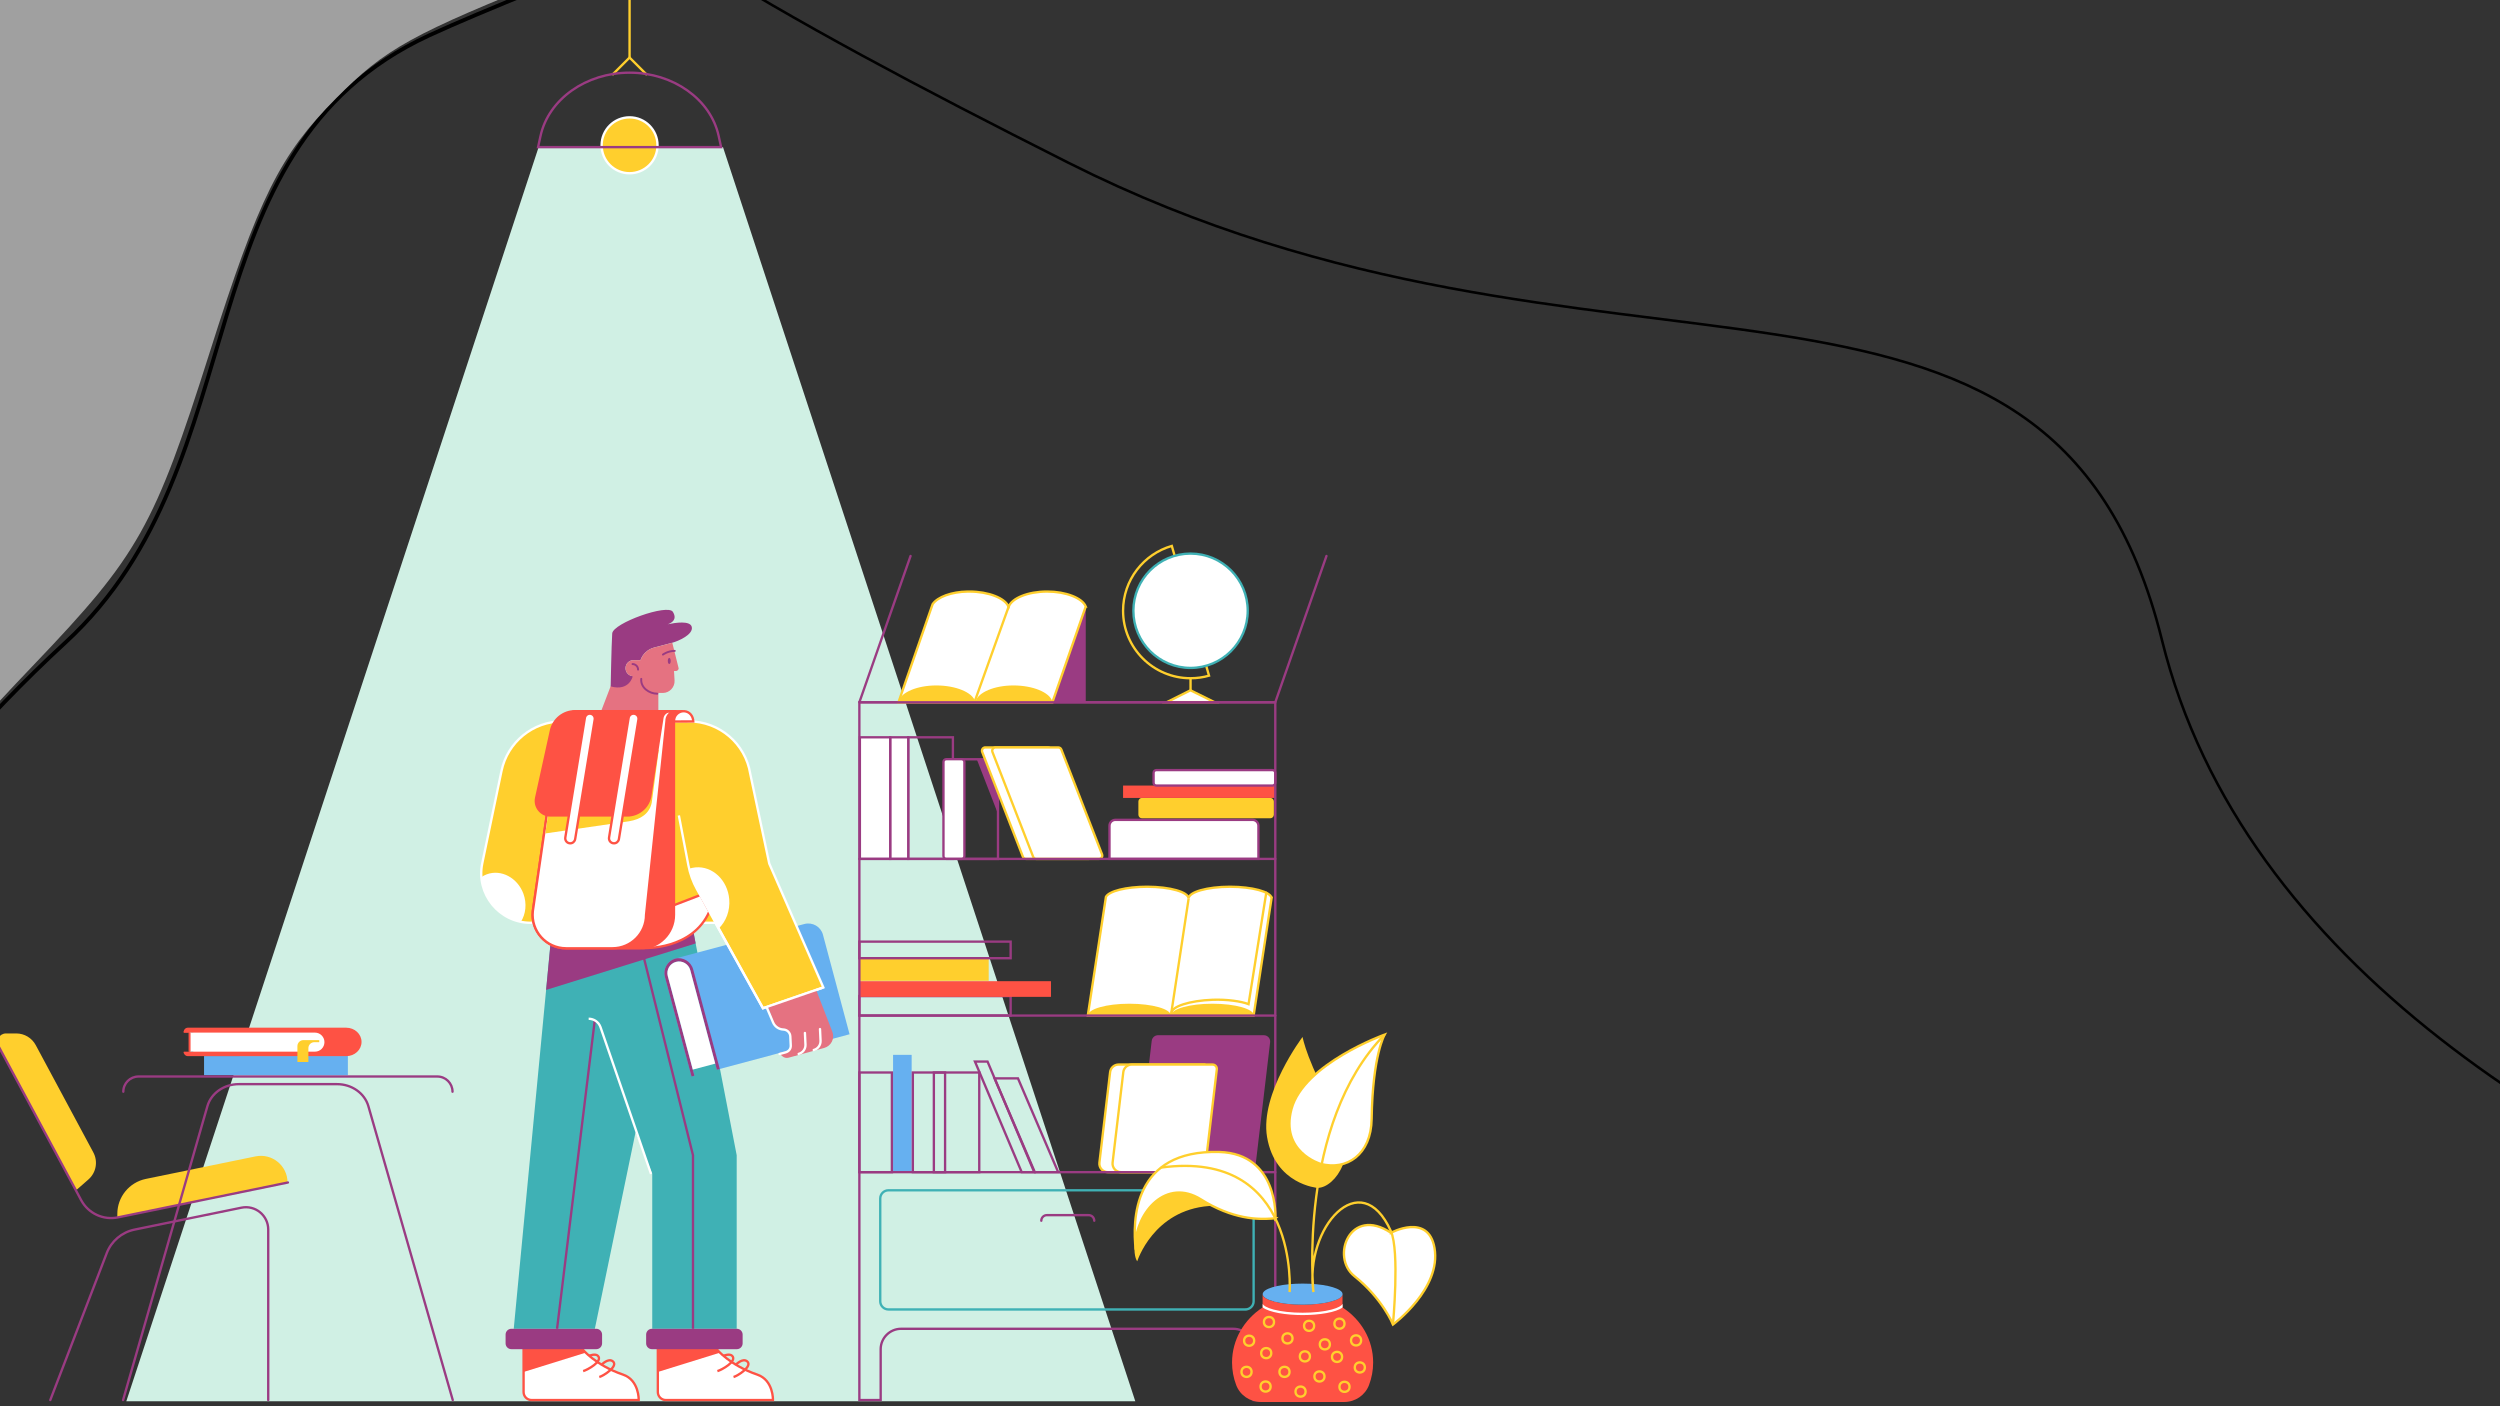 <?xml version="1.0" encoding="UTF-8" standalone="no"?>
<!-- Created with Inkscape (http://www.inkscape.org/) -->

<svg
   width="1920"
   height="1080"
   viewBox="0 0 508 285.75"
   version="1.1"
   id="svg5"
   inkscape:version="1.1 (1:1.1+202105261517+ce6663b3b7)"
   sodipodi:docname="drawing.svg"
   xmlns:inkscape="http://www.inkscape.org/namespaces/inkscape"
   xmlns:sodipodi="http://sodipodi.sourceforge.net/DTD/sodipodi-0.dtd"
   xmlns="http://www.w3.org/2000/svg"
   xmlns:svg="http://www.w3.org/2000/svg">
  <rect x="0" y="0" width="508" height="285.75" fill="#333333" stroke="none"/>
  <sodipodi:namedview
     id="namedview7"
     pagecolor="#ffffff"
     bordercolor="#666666"
     borderopacity="1.0"
     inkscape:pageshadow="2"
     inkscape:pageopacity="0.0"
     inkscape:pagecheckerboard="0"
     inkscape:document-units="px"
     showgrid="false"
     inkscape:zoom="0.13055556"
     inkscape:cx="-291.06383"
     inkscape:cy="1489.7872"
     inkscape:window-width="1366"
     inkscape:window-height="704"
     inkscape:window-x="0"
     inkscape:window-y="27"
     inkscape:window-maximized="1"
     inkscape:current-layer="LAMP" />
  <defs
     id="defs2" />
  <g
     inkscape:label="Layer 1"
     inkscape:groupmode="layer"
     id="layer1">
    <g
       id="g1679"
       transform="matrix(0.08,0,0,0.08,-61.24,30.81)">
      <g
         id="LAMP">
        <polygon
           class="st0"
           points="2597.1,701.6 3637.1,3171 1092.1,3171 2132.1,701.6 "
           id="polygon1202"
           transform="matrix(1.007,0,0,1.29,-13.402,-916.532)" />
        <polyline
           class="st1"
           points="2320.5,515.8 2364.6,471.7 2408.7,515.8  "
           id="polyline1204"
           transform="translate(0,-710.632)" />
        <line
           class="st1"
           x1="2364.6"
           y1="-238.602"
           x2="2364.6"
           y2="-386.302"
           id="line1206" />
        <circle
           class="st2"
           cx="2364.6"
           cy="-16.059"
           r="71"
           id="circle1208" />
        <path
           class="st3"
           d="m 2597.1,-11.436 h -464.9 l 6.2,-28.3 c 20.4,-93.2 115.5,-160.8 226.3,-160.8 55.4,0 106.9,16.9 147,45.4 40.2,28.5 69,68.7 79.2,115.3 z"
           id="path1210" />
        <path
           style="fill:none;stroke:#000000;stroke-width:9.886;stroke-linecap:butt;stroke-linejoin:miter;stroke-opacity:1;stroke-miterlimit:4;stroke-dasharray:none"
           d="M -671.41,3779.09 C -288.234,3143.73 76.976,2034.067 932.213,1246.383 1429.565,788.316 1218.922,-0.839 1855.622,-295.243 c 276.614,-127.904 988.467,-387.227 1228.119,-523.333 1042.159,-591.875 1863.812,-605.274 1863.812,-605.274 l -5757.735,-14.971 z"
           id="path204"
           sodipodi:nodetypes="csssccc" />
        <path
           style="fill:none;stroke:#000000;stroke-width:6.591;stroke-linecap:butt;stroke-linejoin:miter;stroke-opacity:1;stroke-miterlimit:4;stroke-dasharray:none"
           d="M -828.401,-3611.933 C 1785.049,-958.174 1924.33,-755.751 3479.398,28.366 4835.44,712.128 5975.036,101.67 6256.912,1240.828 c 409.369,1654.401 3408.9,2005.664 3408.9,2005.664 l 577.967,-6794.192 z"
           id="path1641"
           sodipodi:nodetypes="cssccc" />
        <path
           style="fill:#a0a0a0;stroke:none;stroke-width:5.416"
           d="m -433.326,1210.358 c -0.019,-20.77 -8.539,-353.39 -18.932,-739.154 -10.393,-385.764 -18.908,-720.279 -18.922,-743.365 l -0.025,-41.975 h 322.752 322.752 l 64.578,57.825 c 75.102,67.249 164.742,139.412 220.335,177.379 21.489,14.675 39.033,28.08 38.987,29.789 -0.049,1.708 -29.903,15.017 -66.348,29.576 C 317.842,25.975 298.04,36.91 259.864,75.413 216.567,119.08 200.449,151.468 162.623,270.807 119.874,405.677 107.502,427.691 27.299,511.6 -123.369,669.232 -192.446,775.34 -351.693,1093.761 c -84.252,168.465 -81.588,164.66 -81.633,116.597 z"
           id="path7688"
           transform="matrix(3.295,0,0,3.295,762.725,-383.725)" />
      </g>
      <g
         id="BOOKSHELF">
        <g
           id="g1231">
          <rect
             x="3033.9"
             y="2294.2"
             class="st4"
             width="47.2"
             height="298"
             id="rect1213" />
          <path
             class="st5"
             d="m 3938.2,2592.2 h -268.7 c -9.7,0 -17.2,-8.4 -16,-18 l 37.4,-315.7 c 1,-8.1 7.9,-14.2 16,-14.2 h 268.7 c 9.7,0 17.2,8.4 16,18 l -37.4,315.7 c -1,8.1 -7.9,14.2 -16,14.2 z"
             id="path1215" />
          <path
             class="st6"
             d="m 3791.8,2592.2 h -212.2 c -13,0 -23.1,-11.4 -21.6,-24.3 l 27.2,-229.9 c 1.3,-10.9 10.6,-19.2 21.6,-19.2 h 217.3 z"
             id="path1217" />
          <path
             class="st6"
             d="m 3815.6,2592.2 h -202.5 c -13,0 -23.1,-11.4 -21.6,-24.3 l 27.2,-229.9 c 1.3,-10.9 10.6,-19.2 21.6,-19.2 h 205.1 c 6.5,0 11.6,5.7 10.8,12.2 l -29.8,251.5 c -0.6,5.6 -5.3,9.7 -10.8,9.7 z"
             id="path1219" />
          <rect
             x="3084.1"
             y="2339"
             class="st3"
             width="81.9"
             height="253.2"
             id="rect1221" />
          <rect
             x="3137.5"
             y="2339"
             class="st3"
             width="115.3"
             height="253.2"
             id="rect1223" />
          <polygon
             class="st3"
             points="3392.5,2592.2 3360.6,2592.2 3241.9,2311.2 3273.8,2311.2 "
             id="polygon1225" />
          <polygon
             class="st3"
             points="3453.3,2592.2 3393.9,2592.2 3291.7,2353.9 3351.1,2353.9 "
             id="polygon1227" />
          <rect
             x="2948.3"
             y="2339"
             class="st3"
             width="82.6"
             height="253.2"
             id="rect1229" />
        </g>
        <g
           id="g1255">
          <g
             id="g1241">
            <rect
               x="2948.3"
               y="2144.9"
               class="st3"
               width="384.2"
               height="49.4"
               id="rect1233" />
            <rect
               x="2948.3"
               y="2107.1"
               class="st7"
               width="486.7"
               height="39.8"
               id="rect1235" />
            <rect
               x="2948.3"
               y="2049.7"
               class="st8"
               width="328.5"
               height="56.4"
               id="rect1237" />
            <rect
               x="2948.3"
               y="2006.6"
               class="st3"
               width="384.2"
               height="42.1"
               id="rect1239" />
          </g>
          <g
             id="g1253">
            <path
               class="st6"
               d="m 3995.4,1895.6 -0.3,1.7 -45.4,297 h -421.2 l 45.4,-297 0.6,-4.2 c 7.2,-14.6 51.2,-25.9 104.5,-25.9 58.3,0 105.5,13.5 105.5,30.1 0,-16.6 47.2,-30.1 105.5,-30.1 56.3,0.1 102.2,12.6 105.4,28.4 z"
               id="path1243" />
            <line
               class="st1"
               x1="3739.6"
               y1="2194.4"
               x2="3784.6"
               y2="1897.4"
               id="line1245" />
            <path
               class="st8"
               d="m 3739.6,2194.4 c 0,-16.6 -47.2,-30.1 -105.5,-30.1 -58.3,0 -105.5,13.5 -105.5,30.1 z"
               id="path1247" />
            <path
               class="st8"
               d="m 3950.6,2194.4 c 0,-16.6 -47.2,-30.1 -105.5,-30.1 -58.3,0 -105.5,13.5 -105.5,30.1 z"
               id="path1249" />
            <path
               class="st9"
               d="m 3741.2,2188.1 c -0.6,-16.6 46.1,-31.7 104.4,-33.8 36.4,-1.3 72.3,3.8 91.2,11.1 l 45,-282.9"
               id="path1251" />
          </g>
        </g>
        <g
           id="g1281">
          <path
             class="st10"
             d="m 3961.8,1796.5 h -378.2 v -84.2 c 0,-8.3 6.7,-15 15,-15 h 348.3 c 8.3,0 15,6.7 15,15 v 84.2 z"
             id="path1257" />
          <path
             class="st8"
             d="m 3992,1693.3 h -325.9 c -5.1,0 -9.1,-4.1 -9.1,-9.1 v -33.5 c 0,-5.1 4.1,-9.1 9.1,-9.1 H 3992 c 5.1,0 9.1,4.1 9.1,9.1 v 33.5 c 0,5 -4.1,9.1 -9.1,9.1 z"
             id="path1259" />
          <rect
             x="3618.1"
             y="1610.2"
             class="st7"
             width="386.6"
             height="31.4"
             id="rect1261" />
          <path
             class="st10"
             d="m 3997.7,1610.2 h -295.1 c -3.9,0 -7,-3.2 -7,-7 v -25.3 c 0,-3.9 3.2,-7 7,-7 h 295.1 c 3.9,0 7,3.2 7,7 v 25.3 c 0,3.8 -3.1,7 -7,7 z"
             id="path1263" />
          <rect
             x="3072.4"
             y="1487.6"
             class="st3"
             width="113.5"
             height="308.9"
             id="rect1265" />
          <rect
             x="3026.6"
             y="1487.6"
             class="st10"
             width="45.8"
             height="308.9"
             id="rect1267" />
          <rect
             x="2949.6"
             y="1487.6"
             class="st10"
             width="77"
             height="308.9"
             id="rect1269" />
          <rect
             x="3200.9"
             y="1543.4"
             class="st3"
             width="99.5"
             height="253.2"
             id="rect1271" />
          <path
             class="st10"
             d="m 3208.1,1796.5 h -39.2 c -3.8,0 -7,-3.1 -7,-7 v -239.3 c 0,-3.8 3.1,-7 7,-7 h 39.2 c 3.8,0 7,3.1 7,7 v 239.3 c -0.1,3.9 -3.2,7 -7,7 z"
             id="path1273" />
          <polygon
             class="st5"
             points="3246.5,1543.4 3300.4,1543.4 3300.4,1682.2 "
             id="polygon1275" />
          <path
             class="st6"
             d="m 3530.8,1796.5 h -159.2 c -3.5,0 -6.7,-2.2 -7.9,-5.4 l -103.4,-266.2 c -2.2,-5.6 1.9,-11.6 7.9,-11.6 h 159.2 c 3.5,0 6.7,2.2 7.9,5.4 l 103.4,266.2 c 2.2,5.6 -1.9,11.6 -7.9,11.6 z"
             id="path1277" />
          <path
             class="st6"
             d="m 3556.8,1796.5 h -159.2 c -3.5,0 -6.7,-2.2 -7.9,-5.4 l -103.4,-266.2 c -2.2,-5.6 1.9,-11.6 7.9,-11.6 h 159.2 c 3.5,0 6.7,2.2 7.9,5.4 l 103.4,266.2 c 2.2,5.6 -1.9,11.6 -7.9,11.6 z"
             id="path1279" />
        </g>
        <g
           id="g1291">
          <path
             class="st1"
             d="m 3836.4,1331.1 c -14.9,4.2 -30.7,6.5 -46.9,6.5 -94.7,0 -171.4,-76.7 -171.4,-171.4 0,-78.1 52.3,-144.1 123.8,-164.7 z"
             id="path1283" />
          <line
             class="st1"
             x1="3789.5"
             y1="1337.6"
             x2="3789.5"
             y2="1398.7"
             id="line1285" />
          <circle
             class="st11"
             cx="3789.5"
             cy="1166.2"
             r="145.2"
             id="circle1287" />
          <polygon
             class="st6"
             points="3789.3,1368.2 3850.2,1398.3 3729.3,1398.3 "
             id="polygon1289" />
        </g>
        <path
           class="st3"
           d="M 4004.7,1398.7 V 3171 H 3950 v -129 c 0,-28.7 -23.3,-52 -52,-52 h -843.6 c -28.7,0 -52,23.3 -52,52 v 129 h -54.1 V 1398.7 Z"
           id="path1293" />
        <path
           class="st12"
           d="m 3928.8,2940.9 h -906.6 c -11.5,0 -20.9,-9.3 -20.9,-20.9 v -260.9 c 0,-11.5 9.3,-20.9 20.9,-20.9 h 906.6 c 11.5,0 20.9,9.3 20.9,20.9 V 2920 c 0,11.6 -9.4,20.9 -20.9,20.9 z"
           id="path1295" />
        <g
           id="g1307">
          <polygon
             class="st5"
             points="3438.1,1398.7 3523.3,1155.3 3523.3,1398.7 "
             id="polygon1297" />
          <path
             class="st6"
             d="m 3523.3,1155.3 -0.6,1.8 -84.1,241.6 h -391 l 84.1,-241.6 2.7,-7.7 v 0 c 12.6,-18.1 47.5,-31.3 89.1,-32 0.7,0 1.3,0 2,0 0.7,0 1.3,0 2,0 48.6,0 91.9,16.9 99.8,39.1 7.8,-22.2 49.2,-39.1 97.8,-39.1 47.6,0 89.3,16.3 98.2,37.9 z"
             id="path1299" />
          <line
             class="st9"
             x1="3327.2"
             y1="1156.5"
             x2="3242.3"
             y2="1393.7"
             id="line1301" />
          <path
             class="st8"
             d="m 3242.1,1395.7 h -194.5 c 7.2,-22.5 47.6,-39.8 96.2,-39.8 48.8,0 91.1,17.3 98.3,39.8 z"
             id="path1303" />
          <path
             class="st8"
             d="m 3438.1,1395.7 h -194.5 c 7.2,-22.5 47.6,-39.8 96.2,-39.8 48.8,0 91.1,17.3 98.3,39.8 z"
             id="path1305" />
        </g>
        <path
           class="st3"
           d="m 3410.4,2715.5 c 0,-7.8 6.3,-14.2 14.2,-14.2 h 106.1 c 7.8,0 14.2,6.3 14.2,14.2"
           id="path1309" />
        <line
           class="st3"
           x1="2948.3"
           y1="2194.4"
           x2="4004.7"
           y2="2194.4"
           id="line1311" />
        <line
           class="st3"
           x1="2948.3"
           y1="1796.5"
           x2="4004.7"
           y2="1796.5"
           id="line1313" />
        <line
           class="st3"
           x1="2948.3"
           y1="2592.2"
           x2="4004.7"
           y2="2592.2"
           id="line1315" />
        <polyline
           class="st13"
           points="3078.3,1027.1 2948.3,1398.7 4004.7,1398.7 4134.7,1027.1  "
           id="polyline1317" />
      </g>
      <g
         id="PLANT">
        <g
           id="g1364">
          <path
             class="st7"
             d="m 4253.3,3075.6 c 0,20.1 -3.7,39.4 -10.5,57.3 -9.9,26 -35,43 -62.9,43 h -211.7 c -27.8,0 -53,-17 -62.8,-43 -6.8,-17.9 -10.5,-37.2 -10.5,-57.3 0,-58 30.7,-109.2 77.6,-139.8 V 2902 c 0,14.8 45.5,26.8 101.5,26.8 56.1,0 101.5,-12 101.5,-26.8 v 33.9 c 47.1,30.5 77.8,81.7 77.8,139.7 z"
             id="path1320" />
          <g
             id="g1324">
            <path
               class="st14"
               d="m 4175.7,2926.6 v 9 c -16.1,12.8 -59.9,19.6 -101.5,19.6 -41.6,0 -85.4,-6.8 -101.5,-19.6 v -9 c 1.9,4.3 10,9.9 28,14.6 19.6,5.2 45.7,8 73.5,8 27.8,0 53.9,-2.8 73.5,-8 18,-4.8 26,-10.4 28,-14.6 z"
               id="path1322" />
          </g>
          <path
             class="st4"
             d="m 4175.7,2902 c 0,14.8 -45.5,26.8 -101.5,26.8 -56,0 -101.5,-12 -101.5,-26.8 0,-1.9 0.7,-3.7 2.1,-5.5 9.6,-12.1 50.4,-21.3 99.4,-21.3 49,0 89.8,9.1 99.4,21.3 1.3,1.8 2.1,3.6 2.1,5.5 z"
             id="path1326" />
          <g
             id="g1362">
            <circle
               class="st1"
               cx="3938.3"
               cy="3020.3"
               r="12.8"
               id="circle1328" />
            <circle
               class="st1"
               cx="3981.7"
               cy="3051.8"
               r="12.8"
               id="circle1330" />
            <circle
               class="st1"
               cx="4035.7"
               cy="3014.4"
               r="12.8"
               id="circle1332" />
            <circle
               class="st1"
               cx="4028.1"
               cy="3099.4"
               r="12.8"
               id="circle1334" />
            <circle
               class="st1"
               cx="3980.1"
               cy="3136.7"
               r="12.8"
               id="circle1336" />
            <circle
               class="st1"
               cx="3931.7"
               cy="3099.4"
               r="12.8"
               id="circle1338" />
            <circle
               class="st1"
               cx="3988.7"
               cy="2972.8"
               r="12.8"
               id="circle1340" />
            <circle
               class="st1"
               cx="4090.6"
               cy="2982.5"
               r="12.8"
               id="circle1342" />
            <circle
               class="st1"
               cx="4079.9"
               cy="3060.1"
               r="12.8"
               id="circle1344" />
            <circle
               class="st1"
               cx="4116.9"
               cy="3111.1"
               r="12.8"
               id="circle1346" />
            <circle
               class="st1"
               cx="4068.9"
               cy="3149.5"
               r="12.8"
               id="circle1348" />
            <circle
               class="st1"
               cx="4130.6"
               cy="3029.5"
               r="12.8"
               id="circle1350" />
            <circle
               class="st1"
               cx="4167.7"
               cy="2977"
               r="12.8"
               id="circle1352" />
            <circle
               class="st1"
               cx="4209.9"
               cy="3019.5"
               r="12.8"
               id="circle1354" />
            <circle
               class="st1"
               cx="4161.6"
               cy="3061.4"
               r="12.8"
               id="circle1356" />
            <circle
               class="st1"
               cx="4219.4"
               cy="3088.2"
               r="12.8"
               id="circle1358" />
            <circle
               class="st1"
               cx="4180.5"
               cy="3137.4"
               r="12.8"
               id="circle1360" />
          </g>
        </g>
        <g
           id="g1380">
          <path
             class="st6"
             d="m 4298.4,2746.2 c 0,0 95,-51.3 110.7,38.3 18.2,103.5 -105.4,194.6 -105.4,194.6 0,0 -26.6,-65.9 -97.9,-122.7 -61.7,-49.1 -10.5,-179.3 92.6,-110.2 z"
             id="path1366" />
          <path
             class="st8"
             d="m 4111.9,2632.1 c 45.1,0.4 109.9,-91.2 48.7,-191.7 -73.9,-121.4 -86.6,-191.7 -86.6,-191.7 0,0 -108.7,143.8 -90.2,254.1 20.3,120.8 128.1,129.3 128.1,129.3 z"
             id="path1368" />
          <path
             class="st6"
             d="m 4119.7,2571.1 c 65.9,17.4 128.5,-22.7 129.8,-114.1 2.3,-161.6 32.9,-214.2 32.9,-214.2 0,0 -205.3,73.9 -236.4,188.7 -29.6,109.4 73.7,139.6 73.7,139.6 z"
             id="path1370" />
          <path
             class="st8"
             d="m 3844.3,2677.5 c -2.4,0.2 -4.9,0.4 -7.6,0.6 -141.8,10.6 -182.6,140.4 -182.6,140.4 0,0 -8.7,-9.4 -6.9,-41.9 3.4,-83.8 80.5,-170.4 168.5,-115.4 9.8,6.2 19.4,11.5 28.6,16.3 z"
             id="path1372" />
          <path
             class="st6"
             d="m 4005.1,2709.4 c -25,1.6 -82.1,8.5 -160.8,-31.9 -9.2,-4.7 -18.8,-10.1 -28.6,-16.3 -88,-55 -163.1,31.6 -166.5,115.4 -0.2,4.1 0.8,8.2 1,12.2 -8.3,-72.8 -8.1,-254 212.2,-247.9 151.4,4.4 142.7,168.5 142.7,168.5 z"
             id="path1374" />
          <path
             class="st1"
             d="m 4041.1,2896.7 c 0,0 26.1,-363.7 -326.6,-316.2"
             id="path1376" />
          <path
             class="st1"
             d="m 4282.4,2242.8 c -222.2,227 -180.8,653.9 -180.8,653.9 -23.4,-163.3 120.2,-325.6 196.7,-154.8 22.8,50.8 5.3,237.1 5.3,237.1"
             id="path1378" />
        </g>
      </g>
      <g
         id="CHAIR__x26__TABLE">
        <g
           id="CHAIR">
          <path
             class="st8"
             d="m 990,2610.8 -29.8,26.1 c -4.8,-5.7 -9.1,-12 -12.8,-18.9 L 761.6,2271.8 c -7.8,-14.5 2.7,-32 19.1,-32 h 26 c 20.8,0 39.8,11.4 49.6,29.7 l 146.1,272.2 c 12.6,23.2 7.4,51.9 -12.4,69.1 z"
             id="path1383" />
          <path
             class="st8"
             d="m 1495.8,2618.4 v 0 l -432.3,88.8 v -9 c 0,-43.1 30.3,-80.2 72.5,-88.9 l 278.5,-57.2 c 42,-8.6 81.3,23.5 81.3,66.3 z"
             id="path1385" />
          <path
             class="st3"
             d="m 1446.8,3171 v -433.1 c 0,-35.9 -32.9,-62.7 -68.1,-55.5 l -271.5,55.7 c -32.3,6.6 -58.9,29.2 -70.7,60 L 893.2,3171"
             id="path1387" />
          <path
             class="st3"
             d="m 760.5,2269.9 211.1,393.3 c 18.1,33.7 56.1,51.5 93.6,43.8 l 431.6,-88.6"
             id="path1389" />
        </g>
        <g
           id="BOOKS">
          <rect
             x="1283.8"
             y="2297.2"
             class="st4"
             width="365.3"
             height="48.8"
             id="rect1392" />
          <g
             id="g1404">
            <path
               class="st7"
               d="m 1582.5,2244.2 c 4.4,4.1 7.1,11.5 7.1,17.7 0,12.4 -10.8,25.1 -24.2,25.1 h -333.2 v 0 c 0,5.8 4.7,10.5 10.5,10.5 h 402.1 c 10.8,0 20.5,-4 27.6,-10.6 7.1,-6.5 11.4,-15.6 11.4,-25.6 0,-20 -17.5,-36.1 -39,-36.1 h -402.1 c -5.8,0 -10.5,4.7 -10.5,10.5 v 1.9 h 333.2 c 6.7,0.1 12.7,2.6 17.1,6.6 z"
               id="path1394" />
            <path
               class="st7"
               d="m 1256.3,2237.7 v 48.4 h -24 v 4 h 334.3 c 3.7,0 7.3,-0.7 10.5,-2 0,0 0,0 0,0 3.6,-1.4 6.8,-3.6 9.4,-6.2 5.1,-5.1 8.3,-12.2 8.3,-20 0,-15.6 -12.7,-28.2 -28.2,-28.2 h -334.3 v 4 z"
               id="path1396" />
            <path
               class="st14"
               d="m 1247,2237.7 v 48.4 h 318.4 c 13.4,0 24.2,-10.8 24.2,-24.2 0,-6.7 -2.7,-12.7 -7.1,-17.1 -4.4,-4.4 -10.4,-7.1 -17.1,-7.1 z"
               id="path1398" />
            <line
               class="st15"
               x1="1247"
               y1="2237.7"
               x2="1247"
               y2="2286.1"
               id="line1400" />
            <path
               class="st8"
               d="m 1520.9,2272 v 40.4 h 27.9 v -35.2 c 0,-8.4 6.8,-15.2 15.2,-15.2 h 12.4 v -5.2 H 1536 c -8.2,0 -15.1,6.8 -15.1,15.2 z"
               id="path1402" />
          </g>
        </g>
        <g
           id="TABLE">
          <path
             class="st3"
             d="m 1078.7,2387.8 c 0,-21.3 17.3,-38.6 38.6,-38.6 h 759 c 21.3,0 38.6,17.3 38.6,38.6"
             id="path1407" />
          <path
             class="st3"
             d="m 1915.5,3171 -214.3,-746.4 c -9.5,-33 -42.2,-56 -79.6,-56 h -249.7 c -37.4,0 -70.1,23 -79.6,56 L 1078.1,3171"
             id="path1409" />
        </g>
      </g>
      <g
         id="CHARACTER">
        <g
           id="SHOES">
          <g
             id="g1421">
            <path
               class="st16"
               d="m 2095.4,3041.8 v 108.8 c 0,11.3 9.1,20.4 20.4,20.4 h 272 c 0,0 1.6,-50.5 -39.8,-64.6 -70.3,-23.9 -103.1,-64.6 -103.1,-64.6 z"
               id="path1413" />
            <path
               class="st17"
               d="m 2246.7,3097.5 c 11.1,-3.1 51.1,-25.2 37.4,-38.9 -6.5,-6.5 -22.1,0 -22.1,0"
               id="path1415" />
            <path
               class="st17"
               d="m 2287.7,3112.5 c 11.1,-3.1 49.5,-27.8 34.4,-39.9 -11.4,-9.2 -28.5,8.6 -28.5,8.6"
               id="path1417" />
            <path
               class="st7"
               d="m 2253.3,3050.6 -157.9,49.1 v -57.9 H 2245 c 0,0 2.7,3.4 8.3,8.8 z"
               id="path1419" />
          </g>
          <g
             id="g1431">
            <path
               class="st16"
               d="m 2436.4,3041.8 v 108.8 c 0,11.3 9.1,20.4 20.4,20.4 h 272 c 0,0 1.6,-50.5 -39.8,-64.6 -70.3,-23.9 -103.1,-64.6 -103.1,-64.6 z"
               id="path1423" />
            <path
               class="st17"
               d="m 2587.7,3097.5 c 11.1,-3.1 51.1,-25.2 37.4,-38.9 -6.5,-6.5 -22.1,0 -22.1,0"
               id="path1425" />
            <path
               class="st17"
               d="m 2628.7,3112.5 c 11.1,-3.1 49.5,-27.8 34.4,-39.9 -11.4,-9.2 -28.5,8.6 -28.5,8.6"
               id="path1427" />
            <path
               class="st7"
               d="m 2594.3,3050.6 -157.9,49.1 v -57.9 H 2586 c 0,0 2.7,3.4 8.3,8.8 z"
               id="path1429" />
          </g>
        </g>
        <g
           id="LEGS">
          <polygon
             class="st18"
             points="2522.3,1958.8 2168.9,1958.8 2070.4,2990 2276.4,2990 2379.9,2490.3 2422.2,2596.8 2422.2,2990 2636.7,2990 2636.7,2549.1 "
             id="polygon1434" />
          <line
             class="st19"
             x1="2276.2"
             y1="2206.5"
             x2="2180.4"
             y2="2990"
             id="line1436" />
          <polyline
             class="st19"
             points="2525.7,2990 2525.7,2549.1 2391.3,2008.8   "
             id="polyline1438" />
          <path
             class="st20"
             d="m 2419.2,2596.8 -128.4,-372.9 c -4.4,-12.8 -16.5,-21.4 -30.1,-21.4"
             id="path1440" />
          <polygon
             class="st5"
             points="2152.6,2129.3 2168.9,1958.8 2522.3,1958.8 2532.4,2011.2 "
             id="polygon1442" />
          <path
             class="st5"
             d="m 2637.1,3041.8 h -215.7 c -8.1,0 -14.7,-6.6 -14.7,-14.7 v -22.4 c 0,-8.1 6.6,-14.7 14.7,-14.7 h 215.7 c 8.1,0 14.7,6.6 14.7,14.7 v 22.4 c -0.1,8.1 -6.6,14.7 -14.7,14.7 z"
             id="path1444" />
          <path
             class="st5"
             d="m 2280.1,3041.8 h -215.7 c -8.1,0 -14.7,-6.6 -14.7,-14.7 v -22.4 c 0,-8.1 6.6,-14.7 14.7,-14.7 h 215.7 c 8.1,0 14.7,6.6 14.7,14.7 v 22.4 c -0.1,8.1 -6.6,14.7 -14.7,14.7 z"
             id="path1446" />
        </g>
        <g
           id="BOOK">
          <path
             class="st4"
             d="m 2855.8,1989 67.6,252.9 -337,90.1 -67.7,-253.1 c -2.1,-7.9 -7.2,-14.1 -13.7,-17.9 -6.5,-3.8 -14.5,-5.1 -22.4,-3 -15.7,4.2 -25.1,20.4 -20.9,36.1 l 67.7,253.1 -7.4,2 -67.6,-252.9 c -5.4,-20.1 6.2,-40.7 26,-46.7 0.4,-0.1 0.8,-0.2 1.2,-0.3 l 327.2,-87.5 c 20.5,-5.4 41.5,6.8 47,27.2 z"
             id="path1449" />
          <path
             class="st5"
             d="m 2526.2,2077.2 67.6,252.9 -7.4,2 -67.7,-253.1 c -2.1,-7.9 -7.2,-14.1 -13.7,-17.9 -6.5,-3.8 -14.5,-5.1 -22.4,-3 -15.7,4.2 -25.1,20.4 -20.9,36.1 l 67.7,253.1 -7.4,2 -67.6,-252.9 c -5.4,-20.1 6.2,-40.7 26,-46.7 20.1,-4.7 40.4,7.4 45.8,27.5 z"
             id="path1451" />
          <path
             class="st14"
             d="m 2518.7,2078.9 63.5,237.6 -57,15.2 -63.5,-237.6 c -4.2,-15.7 5.1,-31.9 20.9,-36.1 7.9,-2.1 15.9,-0.8 22.4,3 6.5,3.8 11.6,10 13.7,17.9 z"
             id="path1453" />
        </g>
        <g
           id="SHIRT">
          <path
             class="st2"
             d="m 2856.8,2123 -153.3,52.8 -121,-217 h -469 c -79.7,0 -139.3,-73.3 -123,-151.3 l 48.8,-234.4 c 15.3,-73.4 80,-126 154.9,-126 h 320.7 c 77.7,0 143.9,56.4 156.2,133.1 l 48.3,228.2 z"
             id="path1456" />
          <path
             class="st14"
             d="m 2088.5,1956.3 c -55.2,-11.1 -96.2,-58.1 -100.4,-113.5 4.2,-2.9 8.9,-5.4 13.9,-7.2 36.3,-13.4 77.8,8.6 92.9,49.1 9.3,25.4 6.1,52 -6.4,71.6 z"
             id="path1458" />
        </g>
        <g
           id="HEAD">
          <polygon
             id="NECK"
             class="st21"
             points="2437.7,1306.5 2437.7,1447.2 2282.4,1447.2 2318.2,1353.6 " />
          <path
             id="HAIR"
             class="st5"
             d="m 2473.4,1247.3 c -0.1,0 -0.3,0.1 -0.4,0.1 v 0 0 l -46.1,12.2 c -16.5,4.4 -29.2,16.6 -34.6,32 h -17.7 c -11.2,0 -20.3,9.1 -20.3,20.3 v 0.3 c 0,10.6 8.1,19.3 18.5,20.2 -0.1,0.1 -0.1,0.1 -0.1,0.1 0,0 -8.2,39 -56.1,25.9 0,0 1.9,-102.6 3.9,-134.5 1.7,-26.3 141.2,-76.1 154.1,-54.9 11.4,18.8 -1.8,27.6 -13,31.5 19.8,-4.2 57.2,-9.8 61,6.9 4.4,19.4 -35.1,36.2 -49.2,39.9 z" />
          <g
             id="HEAD_1_">
            <path
               class="st21"
               d="m 2482.4,1319.2 h -4.9 l 1.4,24 c 1,17.2 -12.8,31.8 -30,31.8 h -21.6 c -20.8,0 -37.7,-16.9 -37.7,-37.7 v -4.7 h -14.9 c -11.2,0 -20.3,-9.1 -20.3,-20.3 v -0.3 c 0,-11.2 9.1,-20.3 20.3,-20.3 h 17.7 c 5.4,-15.4 18.1,-27.7 34.6,-32 l 46.1,-12.2 v 0 l 15.8,63.3 c 1.6,4 -2.2,8.4 -6.5,8.4 z"
               id="path1463" />
            <g
               id="g1473">
              <path
                 class="st22"
                 d="m 2394.3,1339.2 c -2.1,22 19.9,37.7 40.7,37.7"
                 id="path1465" />
              <path
                 class="st22"
                 d="m 2386.2,1315.7 c 0,-7.8 -6.3,-14.1 -14.1,-14.1"
                 id="path1467" />
              <ellipse
                 class="st5"
                 cx="2465.4"
                 cy="1293.7"
                 rx="3.7"
                 ry="7.7"
                 id="ellipse1469" />
              <path
                 class="st22"
                 d="m 2449.4,1277.5 c 0,0 12.3,-9.4 29.9,-9.4"
                 id="path1471" />
            </g>
          </g>
        </g>
        <g
           id="BACKPACK">
          <path
             class="st16"
             d="m 2401.8,2022.9 c 0,0 122.5,5.3 165.6,-93 l -22.8,-41.7 -68.1,26.2 z"
             id="path1477" />
          <path
             class="st23"
             d="m 2499.9,1421.4 c -5.9,0.5 -11.3,3.1 -15.3,7.1 -4.4,4.4 -7.2,10.5 -7.2,17.3 v 492.7 c 0,47 -38.1,85.1 -85.1,85.1 h -188.9 c -50.8,0 -90,-44.1 -84.6,-94.2 v -0.1 l 68,-467.7 c 3.4,-23.1 23.1,-40.2 46.5,-40.2 z"
             id="path1479" />
          <path
             class="st16"
             d="m 2480.9,1421.4 c -5.9,0.5 -11.3,3.1 -15.3,7.1 -3.7,3.7 -6.2,8.5 -6.9,13.9 -0.1,1.1 -0.2,2.2 -0.2,3.3 l -4,37.7 -48,455 c 0,47 -38.1,85.1 -85.1,85.1 h -117.9 c -50.8,0 -90,-44.1 -84.6,-94.2 v -0.1 l 30.7,-211.4 37.3,-256.3 c 0.3,-2.2 0.8,-4.4 1.4,-6.6 5.8,-19.7 24,-33.6 45,-33.6 h 247.6 z"
             id="path1481" />
          <path
             class="st8"
             d="m 2438.8,1519.5 -17.9,134.3 c -5.9,27.5 -27.3,42.2 -58.3,47.2 l -212,30.8 30.9,-212.4 h 257.3 z"
             id="path1483" />
          <path
             class="st23"
             d="m 2473.3,1421.4 h -5.3 c -9.6,-0.1 -18,6.7 -19.9,16.2 l -31.2,201.3 c -5.9,27.5 -30.2,47.2 -58.3,47.2 h -195.1 c -23.6,0 -41.2,-21.8 -36.1,-44.9 l 37.6,-170.8 c 6.3,-28.6 31.7,-49 61,-49 z"
             id="path1485" />
          <path
             class="st16"
             d="m 2312.5,1742.1 49.7,-303.9 c 1,-6.1 6.3,-10.7 12.5,-10.7 v 0 c 7.8,0 13.8,7 12.5,14.8 l -49.7,303.9 c -1,6.1 -6.3,10.7 -12.5,10.7 v 0 c -7.8,0 -13.8,-7 -12.5,-14.8 z"
             id="path1487" />
          <path
             class="st16"
             d="m 2201.4,1742.1 49.7,-303.9 c 1,-6.1 6.3,-10.7 12.5,-10.7 v 0 c 7.8,0 13.8,7 12.5,14.8 l -49.7,303.9 c -1,6.1 -6.3,10.7 -12.5,10.7 v 0 c -7.8,0 -13.8,-7 -12.5,-14.8 z"
             id="path1489" />
          <path
             class="st16"
             d="m 2526.4,1447.3 -48.9,0.2 v -1.7 c 0,-6.8 2.7,-12.9 7.2,-17.3 4,-4 9.3,-6.6 15.3,-7.1 h 4 c 12.3,1 22,11.4 22.4,25.9 z"
             id="path1491" />
        </g>
        <g
           id="HAND">
          <g
             id="g1502">
            <path
               class="st21"
               d="m 2838.5,2129.3 41.2,106.3 c 6.6,17.1 -3,36.1 -20.6,41 l -90.5,24.8 c -5.5,1.5 -11.3,0.2 -15.6,-3.5 l -9.2,-8 18.8,-5 c 8.3,-2.2 13.9,-9.9 13.5,-18.5 l -2.1,-21.2 c -0.4,-9.5 -8.1,-17.1 -17.6,-17.4 h 1 c -11.5,-0.4 -22.7,-7.5 -27.2,-18.1 l -14.4,-38.3 z"
               id="path1494" />
            <path
               class="st24"
               d="m 2745.7,2292 14.8,-4 c 8.3,-2.2 13.9,-8.9 13.5,-17.5 l -1.1,-23.2 c -0.4,-9.5 -8.1,-17.1 -17.6,-17.4 v 0 c -11.5,-0.4 -21.7,-7.5 -26.2,-18.1 l -15.4,-36.3"
               id="path1496" />
            <path
               class="st24"
               d="m 2794.1,2291.8 c 10.6,-2.8 17.8,-12.6 17.3,-23.6 l -1.4,-29.6"
               id="path1498" />
            <path
               class="st24"
               d="m 2832.4,2281.9 c 10.6,-2.8 17.8,-12.6 17.3,-23.6 l -1.4,-29.6"
               id="path1500" />
          </g>
          <path
             class="st20"
             d="m 2489.8,1686.1 24.2,126.6 c 4.1,21.6 11.7,42.5 22.4,61.7 l 167,301.4 153.3,-52.8"
             id="path1504" />
          <path
             class="st14"
             d="m 2591.1,1973.2 -54.7,-98.8 c -9.2,-16.7 -16.1,-34.5 -20.5,-53 5.2,-1.7 10.6,-2.9 16.3,-3.4 43.2,-3.8 81.5,32.5 85.6,81 2.4,29.4 -8.3,56.5 -26.7,74.2 z"
             id="path1506" />
        </g>
      </g>
    </g>
  </g>
  <style
     type="text/css"
     id="style1200">
	.st0{fill:#D0F0E4;}
	.st1{fill:none;stroke:#FFCF2D;stroke-width:6;stroke-miterlimit:10;}
	.st2{fill:#FFCF2D;stroke:#FFFFFF;stroke-width:6;stroke-miterlimit:10;}
	.st3{fill:none;stroke:#9A3B82;stroke-width:6;stroke-linecap:round;stroke-miterlimit:10;}
	.st4{fill:#66B0F0;}
	.st5{fill:#9A3B82;}
	.st6{fill:#FFFFFF;stroke:#FFCF2D;stroke-width:6;stroke-miterlimit:10;}
	.st7{fill:#FE5244;}
	.st8{fill:#FFCF2D;}
	.st9{fill:none;stroke:#FFCF2D;stroke-width:6;stroke-linecap:round;stroke-miterlimit:10;}
	.st10{fill:#FFFFFF;stroke:#9A3B82;stroke-width:6;stroke-linecap:round;stroke-miterlimit:10;}
	.st11{fill:#FFFFFF;stroke:#3FB1B5;stroke-width:6;stroke-miterlimit:10;}
	.st12{fill:none;stroke:#3FB1B5;stroke-width:6;stroke-miterlimit:10;}
	.st13{fill:none;stroke:#9A3B82;stroke-width:6;stroke-linecap:round;stroke-linejoin:round;stroke-miterlimit:10;}
	.st14{fill:#FFFFFF;}
	.st15{fill:none;stroke:#FE5244;stroke-width:5;stroke-miterlimit:10;}
	.st16{fill:#FFFFFF;stroke:#FE5244;stroke-width:6;stroke-miterlimit:10;}
	.st17{fill:none;stroke:#FE5244;stroke-width:6;stroke-miterlimit:10;}
	.st18{fill:#3FB1B5;}
	.st19{fill:none;stroke:#9A3B82;stroke-width:6;stroke-miterlimit:10;}
	.st20{fill:none;stroke:#FFFFFF;stroke-width:6;stroke-miterlimit:10;}
	.st21{fill:#E57281;}
	.st22{fill:none;stroke:#9A3B82;stroke-width:5;stroke-linecap:round;stroke-miterlimit:10;}
	.st23{fill:#FE5244;stroke:#FE5244;stroke-width:6;stroke-miterlimit:10;}
	.st24{fill:none;stroke:#FFFFFF;stroke-width:6;stroke-linecap:round;stroke-miterlimit:10;}
</style>
</svg>
